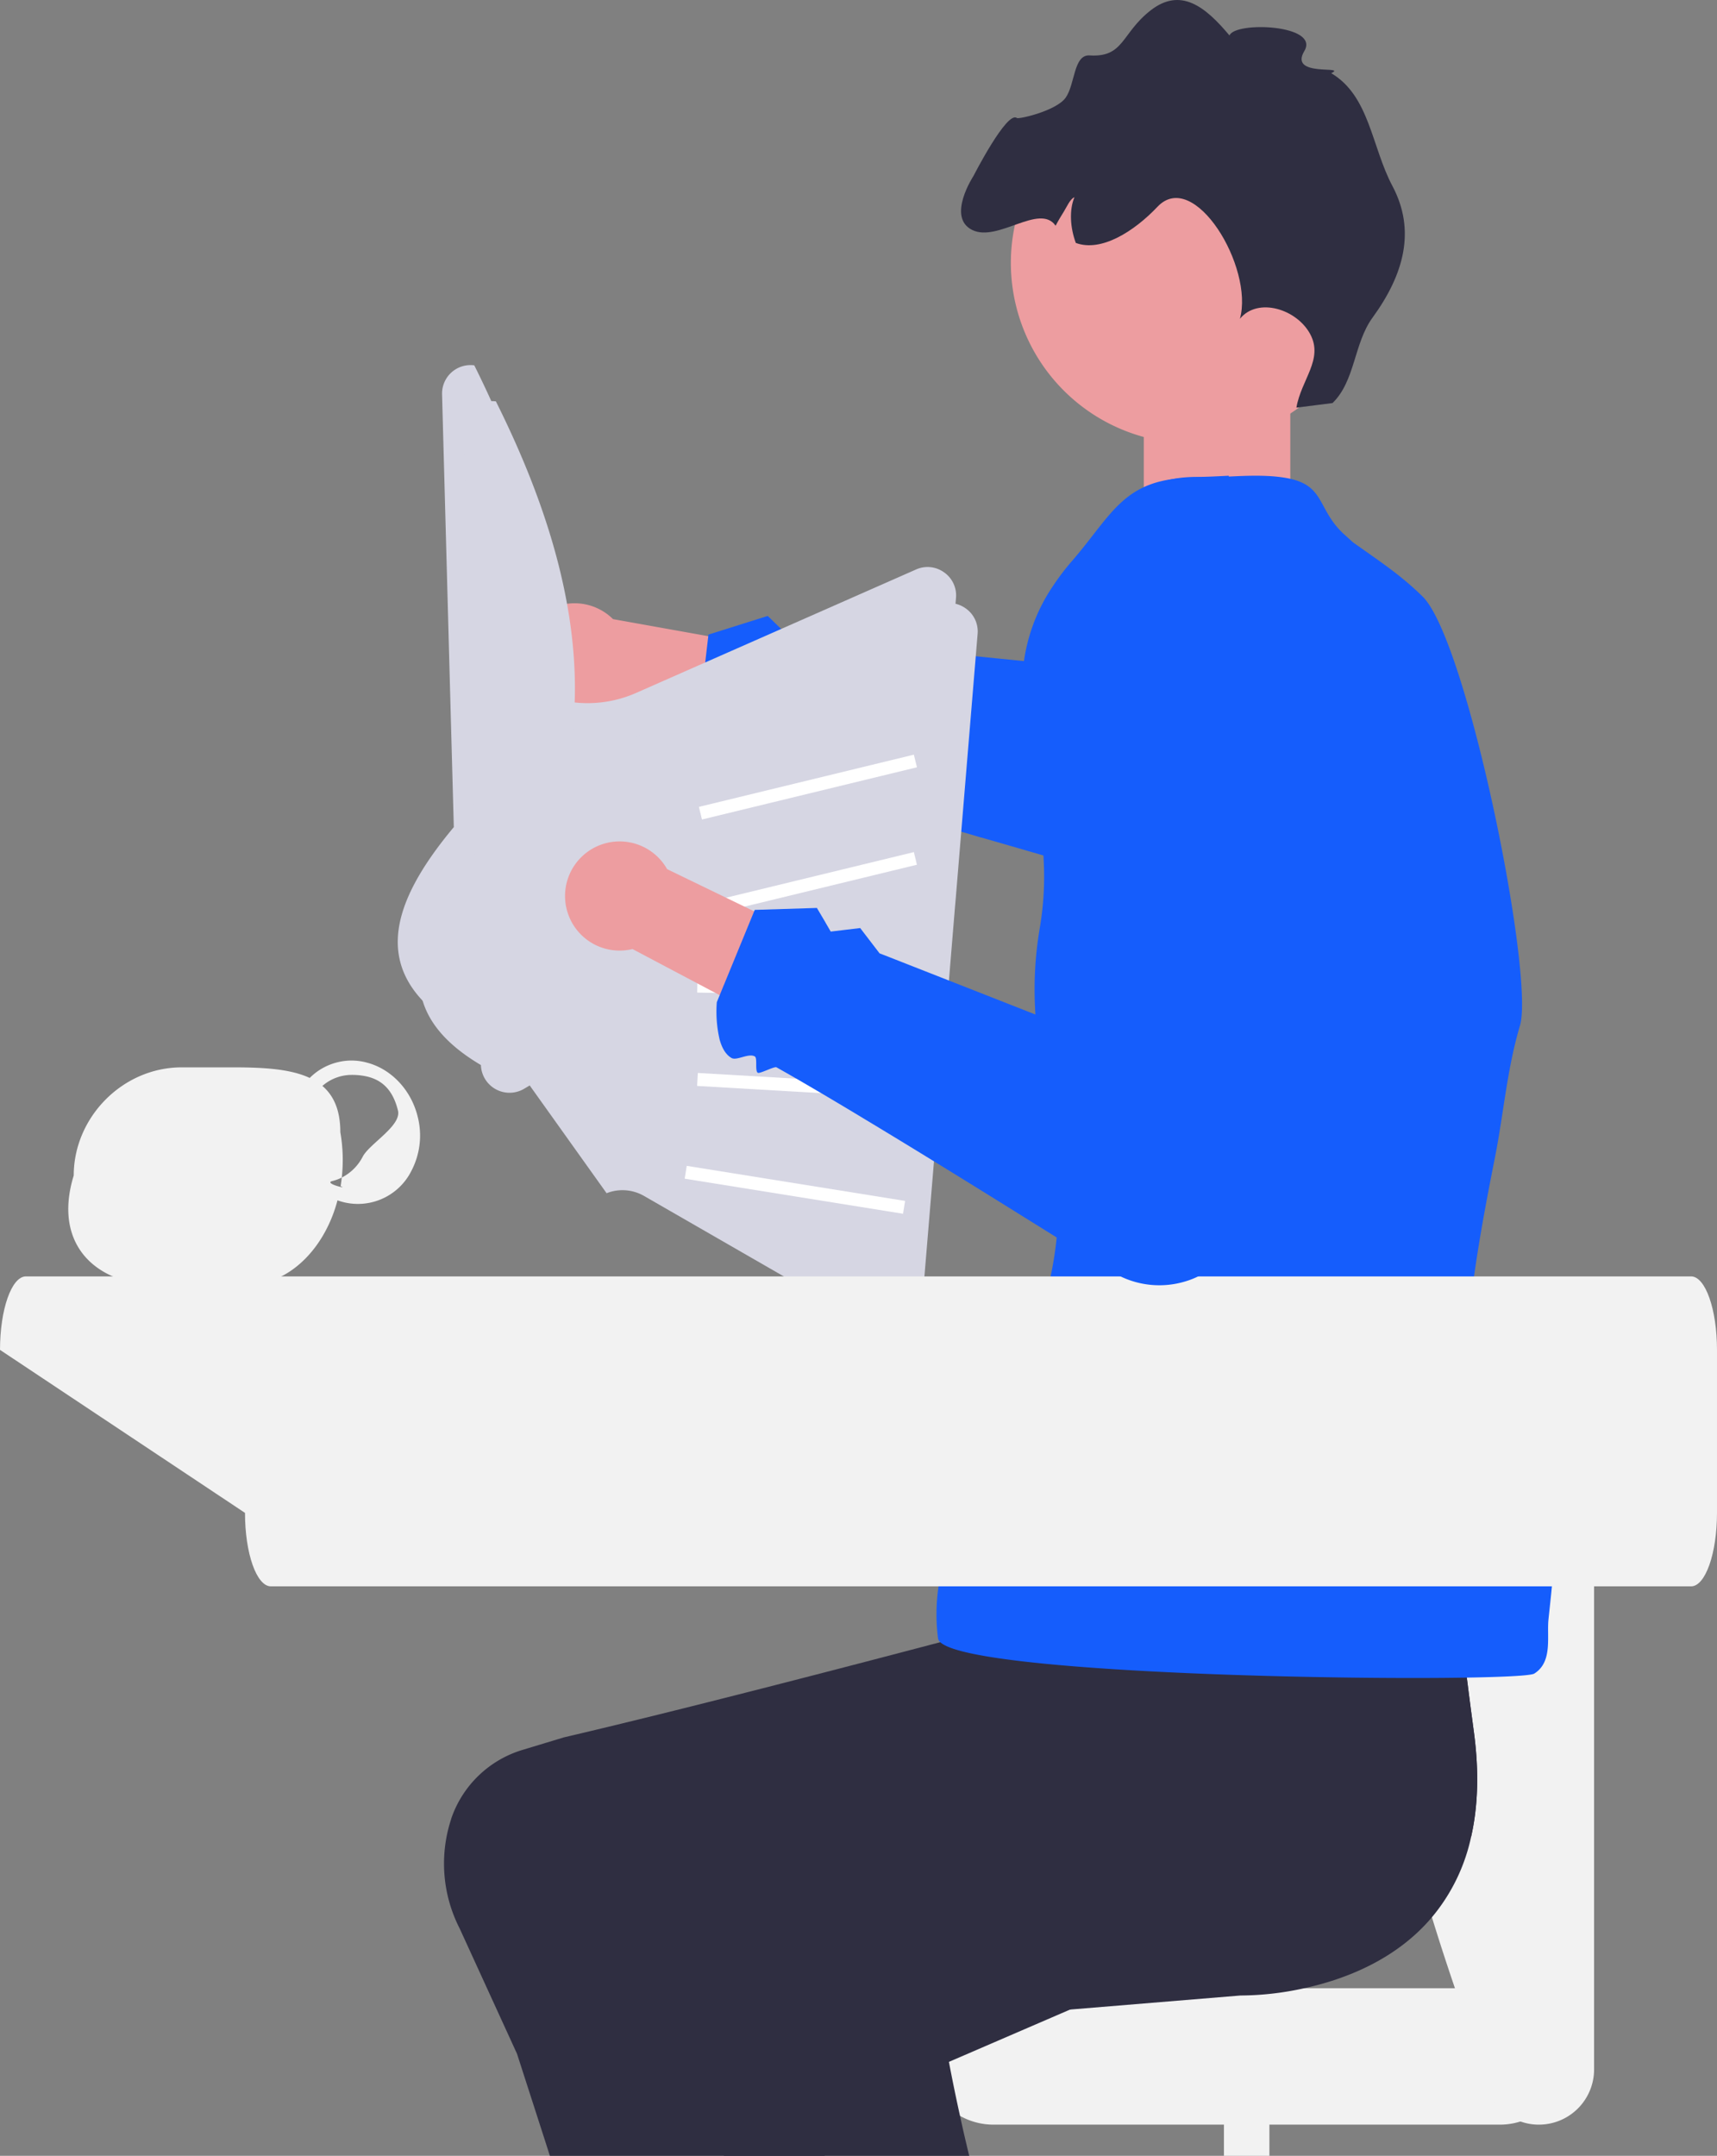<svg xmlns="http://www.w3.org/2000/svg" width="609.475" height="764.945" viewBox="0 0 609.475 764.945" xmlns:xlink="http://www.w3.org/1999/xlink" role="img" artist="Katerina Limpitsouni" source="https://undraw.co/"><rect x="0" y="0" width="609.475" height="764.945" fill="#808080" stroke="none"/><g transform="translate(-447.992 -634.539)"><rect width="52" height="65" transform="translate(854 776.862)" fill="#ed9da0"/><rect width="16.139" height="47.931" transform="translate(882.448 1351.552)" fill="#f2f2f2"/><path d="M644.389,382.77H464.605a24.2,24.2,0,0,1-24.2-24.2h0a24.2,24.2,0,0,1,24.2-24.2H644.389a24.2,24.2,0,0,1,24.2,24.2h0A24.2,24.2,0,0,1,644.389,382.77Z" transform="translate(336.025 1005.654)" fill="#f2f2f2"/><path d="M559.494,518.933h0a19.592,19.592,0,0,0,19.592-19.592v-232.8a19.592,19.592,0,0,0-19.592-19.592h0A19.592,19.592,0,0,0,539.9,266.545c-59.5,45.538-35.319,136.168,0,232.8a19.592,19.592,0,0,0,19.592,19.592Z" transform="translate(434.75 869.49)" fill="#f2f2f2"/><path d="M738.239,404.177a65.828,65.828,0,0,1-13.965,28.748c-12.814,15.167-30.974,22.047-45.3,25.168a105.736,105.736,0,0,1-22.636,2.583l-60.489,4.987-47.8,3.939-48.034,3.964c2.737,11.51,5.346,24.733,7.827,38.877.281,1.688.588,3.4.9,5.115h-97.55l-1.637-5.115-10.026-31.076L379.19,436.941a50.49,50.49,0,0,1-3.069-38.775c.026-.077.026-.154.051-.23a38.439,38.439,0,0,1,25.551-24.477l14.451-4.374c40.974-9.566,98.394-24.477,142.182-36.038,36.575-9.668,63.61-17.034,63.61-17.034l.077-.512,7.571-51.768,75.478-6.624,24.528-2.174s-.537,2.558-.333,11.74c0,.563,0,1.151.026,1.739.051,1.79.128,3.837.23,6.113.026.767.077,1.56.128,2.379.077,1.586.179,3.274.307,5.09a1.931,1.931,0,0,0,.026.384c.128,2.276.307,4.757.537,7.417.051,1.1.153,2.225.256,3.376.486,5.806,1.1,12.456,1.893,20.027q.077,1.151.23,2.3c.1,1.2.23,2.4.358,3.632.256,2.149.486,4.348.742,6.65.026.23.051.435.077.665.23,2.021.486,4.092.716,6.241.281,2.328.563,4.706.87,7.136q.268,2.455.614,5.064c.1.819.2,1.663.307,2.506.128.9.23,1.816.358,2.737.2,1.637.409,3.325.639,5.039.486,3.811,1.023,7.75,1.56,11.842C741.129,381.516,740.566,393.818,738.239,404.177Z" transform="translate(231.988 881.925)" fill="#2f2e41"/><path d="M687.405,404.177l-19.771,8.543-105.1,45.373-17.52,7.571L502,484.232q1.842,9.707,3.939,19.157c.665,3.044,1.33,6.062,2.046,9.054.409,1.714.793,3.4,1.228,5.115H422.147l-.665-5.115-2.532-20.027c-5.039-4.5-8.006-13.121-9.8-22.278a203.836,203.836,0,0,1-2.865-25.628.873.873,0,0,0-.026-.256c-.716-12.482,23.659-20.768,33.4-28.544l11.97-3.964c24.733-17.162,61.487-43.148,97.064-68.393,13.479-9.566,26.8-19.029,39.21-27.853,38.57-27.47,68.6-48.929,68.6-48.929l-2.251-9.464,24.528-2.174s-.537,2.558-.333,11.74c0,.563,0,1.151.026,1.739.051,1.816.128,3.837.23,6.113.026.767.077,1.56.128,2.379.077,1.586.179,3.274.307,5.09a1.931,1.931,0,0,0,.026.384c.128,2.276.307,4.757.537,7.417.051,1.1.153,2.225.256,3.376.46,5.806,1.074,12.431,1.893,20.027q.077,1.151.23,2.3c.1,1.2.23,2.4.358,3.632.256,2.149.486,4.374.742,6.65.026.23.051.435.077.665.23,2.021.486,4.092.716,6.241.281,2.328.563,4.706.87,7.136q.307,2.494.614,5.064c.1.819.2,1.663.307,2.506.128.9.23,1.816.358,2.737.2,1.637.409,3.325.639,5.039.486,3.811,1.023,7.75,1.56,11.842C690.3,381.516,689.733,393.818,687.405,404.177Z" transform="translate(282.822 881.925)" fill="#2f2e41"/><path d="M662.005,484.5c4.431,17.162,2.653,28.928.9,45.706-.649,6.19,1.58,15.09-5.052,19.26-5.673,3.5-209.739,1.841-211.63-12.482-2.145-16.19,2.032-33.173,10.752-47.778,15.776-26.447,24.807-58.827,29.435-81.821,9.793-48.315-12.276-74.557-4.036-122.744a108.062,108.062,0,0,0,1.355-23.429c-1.129-25.858-9.934-47.8-7.14-70.081a63.323,63.323,0,0,1,10.668-27.93,84.485,84.485,0,0,1,6.575-8.594c14.562-16.83,18.372-29.516,43.658-29.49,3.866,0,7.986-.23,12.163-.409,6.688-.333,13.518-.563,19.557.409,14.506,2.327,11.288,10.589,20.658,19.643l3.612,3.274c9.031,6.445,16.848,11.484,24.75,19.26,15.86,15.6,39.82,134.611,34.543,152.285-4.6,15.346-5.813,31.46-8.946,47.138-4.036,20.283-7.7,40.284-9.567,60.72-1.439,16.037,23.508-10.486,23.565,5.576C657.885,449.668,657.828,468.39,662.005,484.5Z" transform="translate(334.746 678.919)" fill="#155dfc"/><g transform="translate(632.588 803.344)"><path d="M417.175,147.865l56.955,10.2-1.285,33.348-59.832-12.923a19.369,19.369,0,1,1,4.163-30.622Z" transform="translate(-384.165 -96.984)" fill="#ed9da0"/><path d="M607.073,253.7a31.871,31.871,0,0,1-35.4,17.085c-.972-.2-4.271-1.125-9.336-2.609-.87-.256-1.79-.512-2.762-.793-5.755-1.662-13.249-3.862-21.817-6.343-8.492-2.481-18.108-5.269-28.058-8.133l-.051.026c-3.018-.921-6.138-1.816-9.233-2.711h-.051C477.219,243.65,453,236.949,435.35,232.652c-.818-.23-5.064,3.837-5.857,3.632-1.228-.307-1.458-4.988-2.609-5.269-2.481-.614-5.729,3.248-7.775,2.737-7.443-1.816-10.41-17.648-10.41-17.648l.333-2.66,3.734-31.971.051-.563,21.05-6.624,7.008,6.778,9.719-4.041,9.054,6.778,18.492,1.842,7.98.818.537.026,44.632,4.476,13.147,1.33q-1.573-7.98-2.456-15.781c-.153-1.458-.307-2.89-.409-4.323l-.026-.026c-.281-3.069-.46-6.087-.588-9.131a84.161,84.161,0,0,1,5.959-8.594c13.2-16.83,16.651-29.516,39.568-29.49,3.5,0,7.238-.23,11.024-.409l5.908,52.33,6.5,57.548.2,1.867A31.508,31.508,0,0,1,607.073,253.7Z" transform="translate(-345.95 -124.538)" fill="#155dfc"/></g><path d="M561.118,182.735a10,10,0,0,0-9.949-1.023l-99.392,43.813a42.775,42.775,0,0,1-28.8,2.021l-1.458-.409c4.139-36.772-6.423-76.346-27.163-117.859a10.1,10.1,0,0,0-11.433,10.333l3.12,115.25,1.049,38.263c-22.667,27.154-30.865,52.277,1.944,71.641a10.162,10.162,0,0,0,15.3,8.44l2.021-1.2,27.291,38.238a15.339,15.339,0,0,1,13.249.946l49.645,28.57,33.813,19.464a10.129,10.129,0,0,0,15.167-7.954l.947-11.51,3.146-37.854,5.167-62.459,2.455-29.8.384-4.45,7.724-93.381a9.975,9.975,0,0,0-4.22-9.08Z" transform="translate(221.989 654.896)" fill="#d6d6e3"/><path d="M564.118,187.735a10,10,0,0,0-9.95-1.023c-35.954,27.681-70.723,49.87-99.392,43.813a42.776,42.776,0,0,1-28.8,2.021l-1.458-.409c4.139-36.772-6.423-76.346-27.163-117.859a10.1,10.1,0,0,0-11.433,10.333l3.12,115.25,1.049,38.263c-22.668,27.154-30.865,52.277,1.944,71.641a10.162,10.162,0,0,0,15.3,8.44l2.021-1.2,27.291,38.238a15.34,15.34,0,0,1,13.249.946l49.645,28.57,33.813,19.464a10.129,10.129,0,0,0,15.167-7.954l.947-11.51,3.146-37.854,5.167-62.459,2.455-29.8.384-4.45,7.724-93.381a9.975,9.975,0,0,0-4.22-9.08h0Z" transform="translate(226.663 662.684)" fill="#d6d6e3"/><rect width="78.503" height="4.609" transform="matrix(0.972, -0.236, 0.236, 0.972, 696.078, 920.844)" fill="#fff"/><rect width="78.503" height="4.609" transform="matrix(0.972, -0.236, 0.236, 0.972, 696.078, 955.418)" fill="#fff"/><rect width="4.609" height="78.503" transform="translate(695.471 986.735) rotate(-88.792)" fill="#fff"/><rect width="4.609" height="78.503" transform="translate(695.435 1019.86) rotate(-86.673)" fill="#fff"/><rect width="4.609" height="78.503" transform="translate(691.03 1052.771) rotate(-80.881)" fill="#fff"/><path d="M321.2,235.615H912.264c5.083,0,9.2,11.672,9.2,26.07v57.84c0,14.4-4.12,26.07-9.2,26.07H408.157c-5.083,0-9.2-11.672-9.2-26.07l-86.962-57.84c0-14.4,4.121-26.07,9.2-26.07Z" transform="translate(136 851.83)" fill="#f2f2f2"/><path d="M494.649,99.3q-.614-1.074-1.3-2.072c-.435-.691-.921-1.356-1.407-2a8.813,8.813,0,0,0-.716-.921,25.662,25.662,0,0,0-7.468-6.752,5.453,5.453,0,0,0-.537-.281,7.84,7.84,0,0,0-1.253-.563,10.13,10.13,0,0,0-2.4-.639A8.69,8.69,0,0,0,478.408,86c-.281,0-.563.026-.844.051-.153.026-.332.051-.511.077a5.678,5.678,0,0,0-.639.128,5.066,5.066,0,0,0-.665.2,6.656,6.656,0,0,0-.639.256,5.355,5.355,0,0,0-.665.333c-.23.128-.435.256-.639.384-.23.153-.435.307-.639.46q11.74,6.637,22.968,14.067c-.46-.921-.946-1.79-1.483-2.66h0Z" transform="translate(387.057 618.779)" fill="#3f3d56"/><path d="M494.649,99.3q-.614-1.074-1.3-2.072c-.435-.691-.921-1.356-1.407-2a8.813,8.813,0,0,0-.716-.921,25.662,25.662,0,0,0-7.468-6.752,5.453,5.453,0,0,0-.537-.281,7.84,7.84,0,0,0-1.253-.563,10.13,10.13,0,0,0-2.4-.639A8.69,8.69,0,0,0,478.408,86c-.281,0-.563.026-.844.051-.153.026-.332.051-.511.077a5.678,5.678,0,0,0-.639.128,5.066,5.066,0,0,0-.665.2,6.656,6.656,0,0,0-.639.256,5.355,5.355,0,0,0-.665.333c-.23.128-.435.256-.639.384-.23.153-.435.307-.639.46q11.74,6.637,22.968,14.067c-.46-.921-.946-1.79-1.483-2.66h0Z" transform="translate(387.057 618.779)" fill="#3f3d56"/><path d="M494.649,99.3q-.614-1.074-1.3-2.072c-.435-.691-.921-1.356-1.407-2a8.813,8.813,0,0,0-.716-.921,25.662,25.662,0,0,0-7.468-6.752,5.453,5.453,0,0,0-.537-.281,7.84,7.84,0,0,0-1.253-.563,10.13,10.13,0,0,0-2.4-.639A8.69,8.69,0,0,0,478.408,86c-.281,0-.563.026-.844.051-.153.026-.332.051-.511.077a5.678,5.678,0,0,0-.639.128,5.066,5.066,0,0,0-.665.2,6.656,6.656,0,0,0-.639.256,5.355,5.355,0,0,0-.665.333c-.23.128-.435.256-.639.384-.23.153-.435.307-.639.46q11.74,6.637,22.968,14.067c-.46-.921-.946-1.79-1.483-2.66h0Z" transform="translate(387.057 618.779)" fill="#3f3d56"/><path d="M494.649,99.3q-.614-1.074-1.3-2.072c-.435-.691-.921-1.356-1.407-2a8.813,8.813,0,0,0-.716-.921,25.662,25.662,0,0,0-7.468-6.752,5.453,5.453,0,0,0-.537-.281,7.84,7.84,0,0,0-1.253-.563,10.13,10.13,0,0,0-2.4-.639A8.69,8.69,0,0,0,478.408,86c-.281,0-.563.026-.844.051-.153.026-.332.051-.511.077a5.678,5.678,0,0,0-.639.128,5.066,5.066,0,0,0-.665.2,6.656,6.656,0,0,0-.639.256,5.355,5.355,0,0,0-.665.333c-.23.128-.435.256-.639.384-.23.153-.435.307-.639.46q11.74,6.637,22.968,14.067c-.46-.921-.946-1.79-1.483-2.66h0Z" transform="translate(387.057 618.779)" fill="#3f3d56"/><path d="M494.649,99.3q-.614-1.074-1.3-2.072c-.435-.691-.921-1.356-1.407-2a8.813,8.813,0,0,0-.716-.921,25.662,25.662,0,0,0-7.468-6.752,5.453,5.453,0,0,0-.537-.281,7.84,7.84,0,0,0-1.253-.563,10.13,10.13,0,0,0-2.4-.639A8.69,8.69,0,0,0,478.408,86c-.281,0-.563.026-.844.051-.153.026-.332.051-.511.077a5.678,5.678,0,0,0-.639.128,5.066,5.066,0,0,0-.665.2,6.656,6.656,0,0,0-.639.256,5.355,5.355,0,0,0-.665.333c-.23.128-.435.256-.639.384-.23.153-.435.307-.639.46q11.74,6.637,22.968,14.067c-.46-.921-.946-1.79-1.483-2.66h0Z" transform="translate(387.057 618.779)" fill="#3f3d56"/><path d="M508.523,197.556c1.495.18,2.984.314,4.467.382a61.159,61.159,0,0,0,13.559-.755,64.01,64.01,0,1,0-73.572-72.523c-.079.53-.161,1.039-.217,1.567a64.035,64.035,0,0,0,55.764,71.329h0Z" transform="translate(354.527 593.82)" fill="#ed9da0"/><path d="M449.321,140.133c9.085,4.493,23.93-9.632,29.615-1.505.923-1.756,1.944-3.455,2.951-5.061.912-1.437,2.216-4.505,3.726-5.031-1.91,4.608-1.489,10.85.493,16.2,8.962,3.349,20.693-4.064,28.988-12.831,13.025-13.747,34.292,21.5,29.263,39.749,6.4-7.815,20.287-3.407,24.993,5.528,4.7,8.913-3.244,16.055-4.944,26l12.83-1.629c8.094-7.884,7.528-21.168,14.194-30.305,11.134-15.292,15.448-30.894,7.078-46.675-7.424-13.954-8.118-32.014-21.739-40.059,5.951-2.91-15.212,1.636-9.559-7.846,5.678-9.462-24.586-10.611-26.56-5.541C532,60.77,523.279,53.946,512.641,62.239,502.193,70.4,503.274,78.975,491,78.206c-5.758-.357-5.125,10.379-8.548,15.059-3.4,4.655-16.631,7.644-17.275,7.146-3.494-2.734-15.381,20.537-15.381,20.537s-9.638,14.631-.479,19.184h0Z" transform="translate(343.762 576)" fill="#2f2e41"/><g transform="translate(648.581 895.04)"><path d="M458.811,185.169l52.076,25.217-10.255,31.759-54.109-28.62a19.369,19.369,0,1,1,12.288-28.356Z" transform="translate(-422.6 -137.274)" fill="#ed9da0"/><path d="M648.17,177.079v-.026a34.108,34.108,0,0,0-22.508-15.218l-7.264-1.381c-17.9,33.4-34.452,67.523-37.547,108.907l-75.912-29.8-3.427-1.33-6.88-8.978-10.461,1.253-1.842-3.172v-.026l-3.069-5.192-22.047.691-.2.486-.026.026-10.742,26.14-.026.026-1.458,3.581-1.023,2.481a43.663,43.663,0,0,0,.921,12.942v.051c.767,2.941,2.1,5.576,4.323,6.829,1.841,1.023,6.01-1.816,8.236-.563,1.023.588-.026,5.192,1.074,5.806.716.409,5.883-2.353,6.624-1.944,5.883,3.3,12.533,7.187,19.617,11.382,3.606,2.149,7.315,4.348,11.1,6.65,39.44,23.71,86.322,53.533,90.21,55.579.281.153.563.281.844.409a31.781,31.781,0,0,0,23.454,1.918,29.447,29.447,0,0,0,4.808-1.918,30.312,30.312,0,0,0,7.52-5.192,31.573,31.573,0,0,0,9.719-18.032l20.922-128.447A34.188,34.188,0,0,0,648.17,177.079Z" transform="translate(-389.881 -160.454)" fill="#155dfc"/></g><path d="M445.507,225.629c-2.4-9.77-9.591-17.009-17.981-19.208a20.583,20.583,0,0,0-10.435-.153,20.991,20.991,0,0,0-9.924,5.576c-6.982-3.274-16.7-3.76-27.5-3.76h-17.9c-21.178,0-38.365,17.9-38.365,38.365-5.525,18.006,1.3,30.36,13.863,35.808,6.829,2.967,15.346,3.888,24.5,2.558h17.9a26.771,26.771,0,0,0,17.443-2.558c9.336-4.757,16.676-14.732,19.924-26.984a21.235,21.235,0,0,0,26.293-10.589A26.956,26.956,0,0,0,445.507,225.629Zm-19.49,14.093a17.126,17.126,0,0,1-7.468,7.469c-.1,1.023-.256,2.046-.409,3.044,1.151.46.614.435-.358.2-1.688-.409-4.681-1.509-2.558-2.021a15.264,15.264,0,0,0,3.325-1.228,56.963,56.963,0,0,0-.512-16.088c0-7.827-2.353-12.993-6.369-16.42a15.808,15.808,0,0,1,10.359-3.913,24.428,24.428,0,0,1,4.425.358c5.959,1.049,10.154,4.553,12.047,12.3C439.8,228.8,428.447,235.143,426.018,239.721Z" transform="translate(150.761 805.183)" fill="#f2f2f2"/></g></svg>